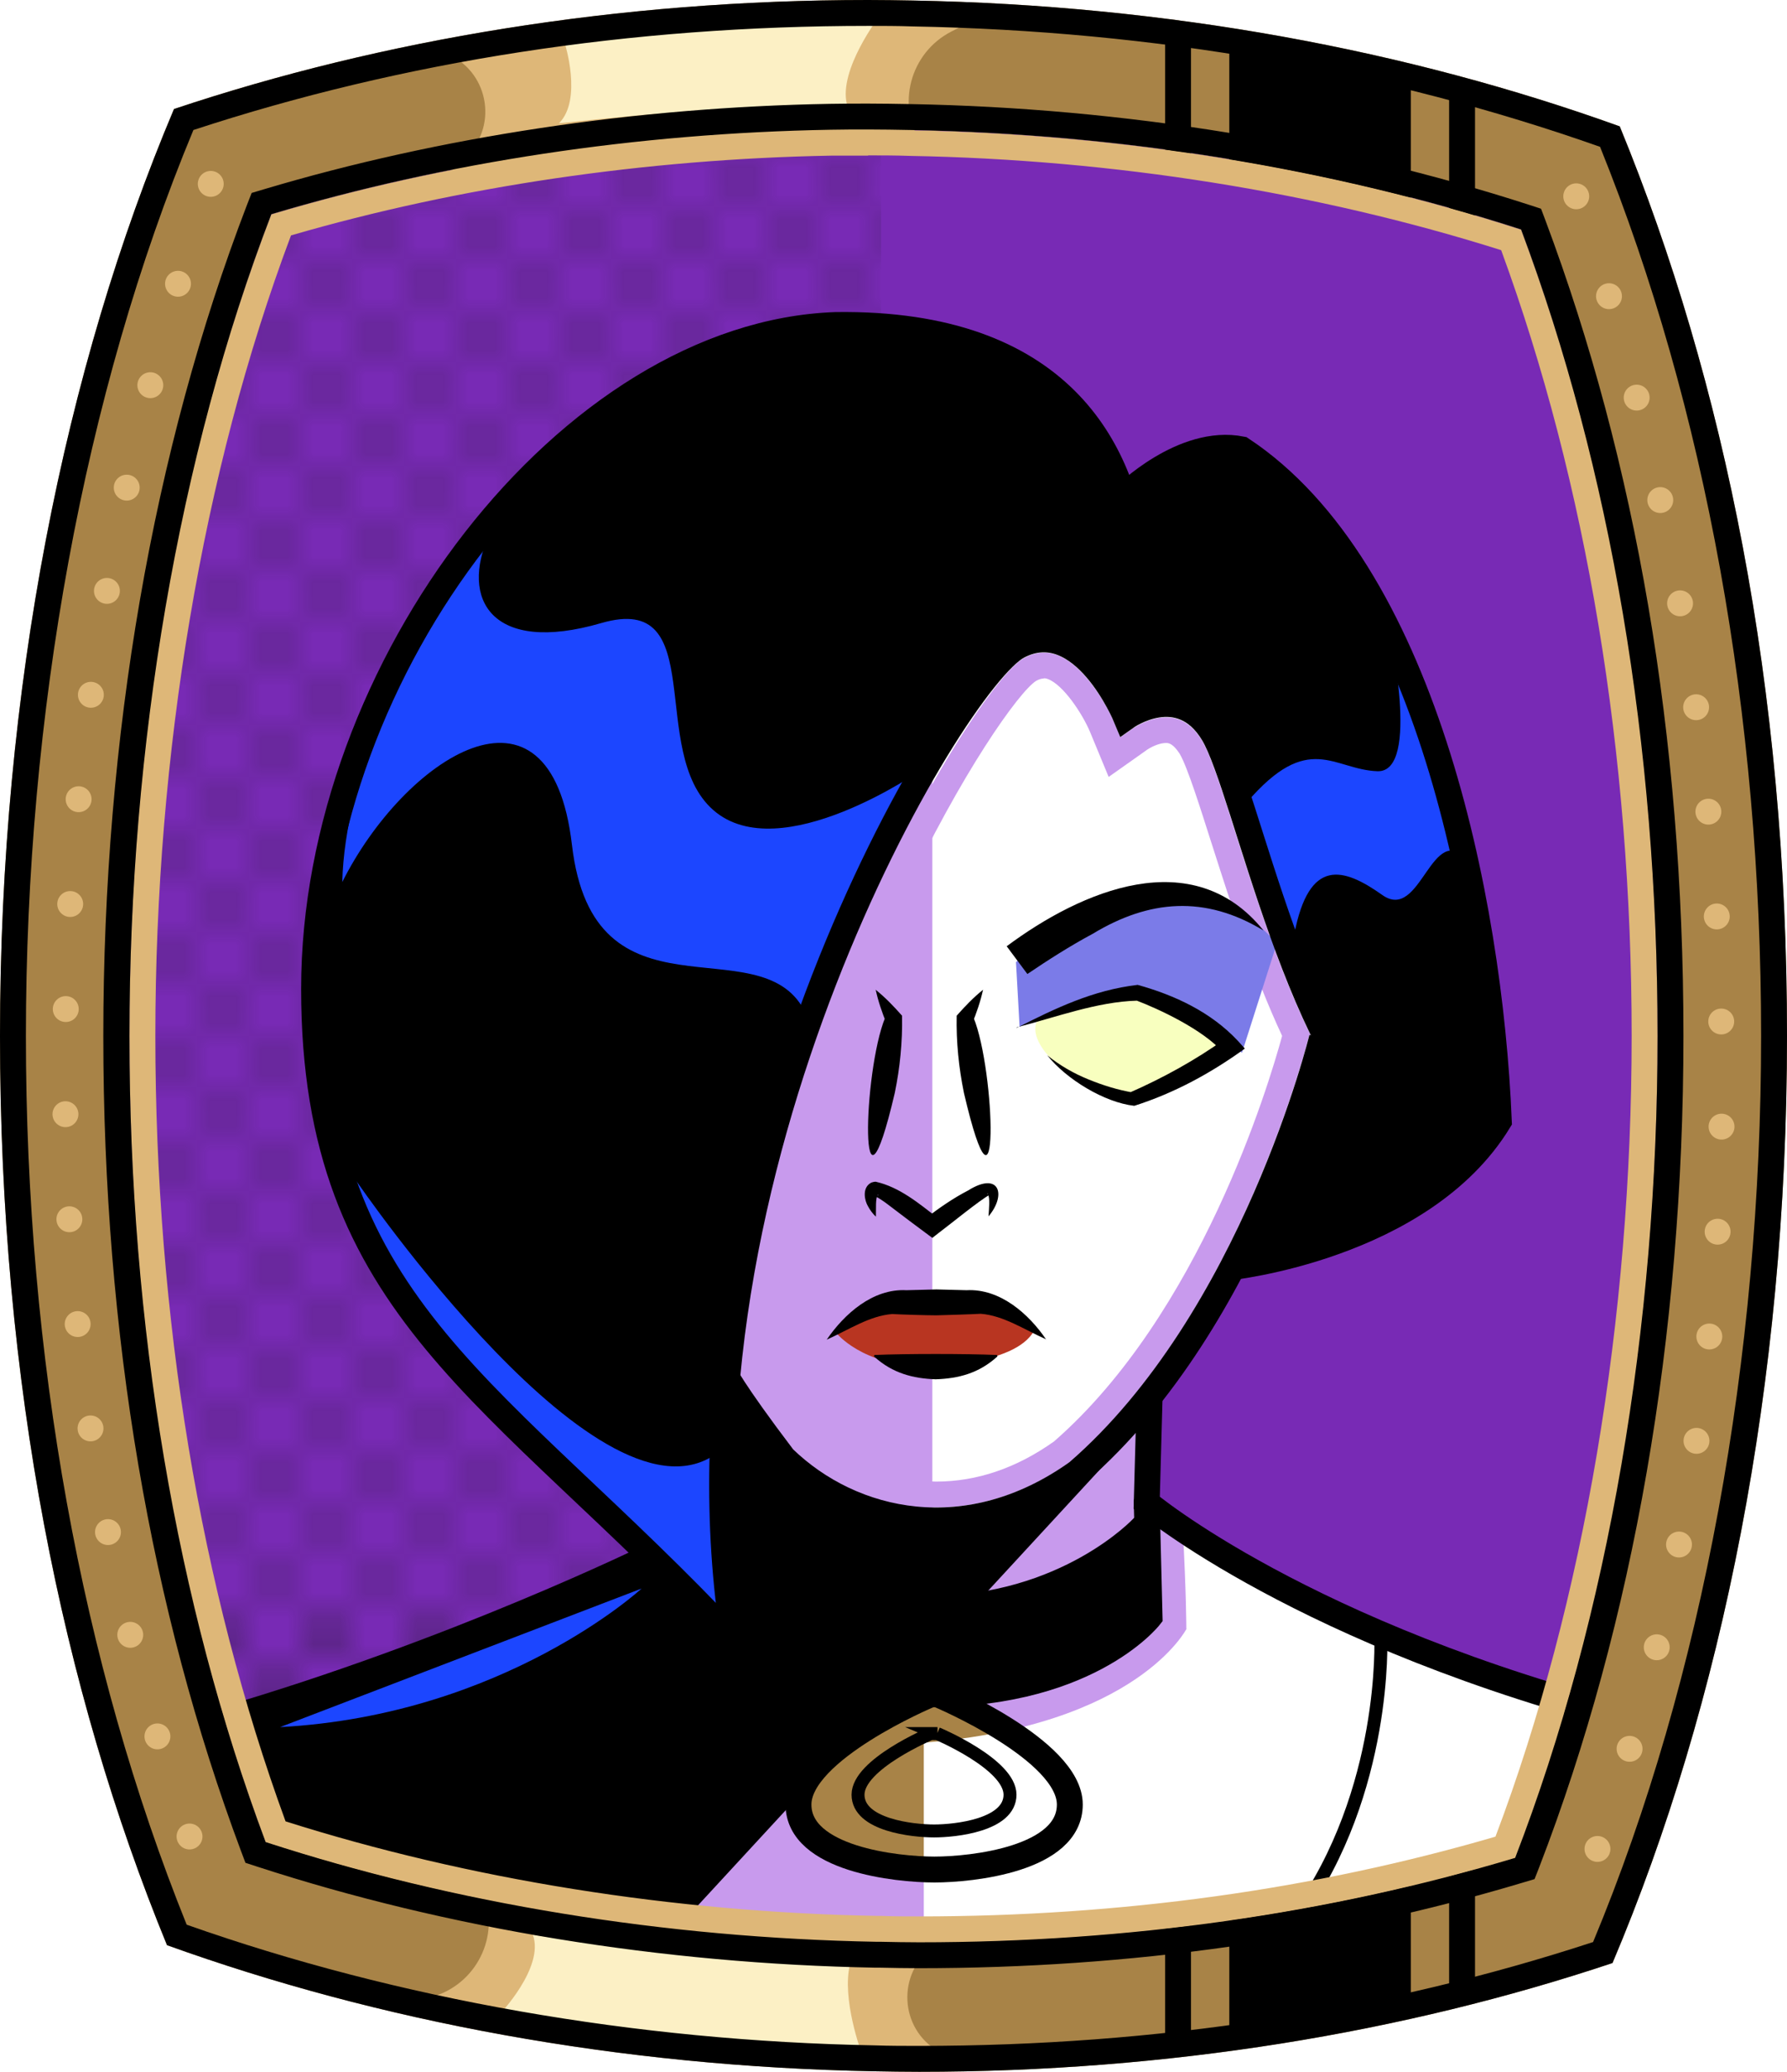 <?xml version="1.0" encoding="UTF-8"?><svg id="Capa_2" xmlns="http://www.w3.org/2000/svg" xmlns:xlink="http://www.w3.org/1999/xlink" viewBox="0 0 69.02 80"><defs><style>.cls-1{fill:#c89aed;}.cls-2{fill:#fff;}.cls-3{fill:#f8ffbf;}.cls-4{fill:#7b7be8;}.cls-5{fill:#a88347;}.cls-6{fill:#782ab5;}.cls-7,.cls-8,.cls-9,.cls-10,.cls-11,.cls-12{fill:none;}.cls-7,.cls-8,.cls-10{stroke:#000;stroke-miterlimit:10;}.cls-8,.cls-9,.cls-10{stroke-linecap:round;}.cls-13{fill:#1c46ff;}.cls-9{stroke:#deb778;stroke-dasharray:0 0 0 4.06;stroke-linejoin:round;}.cls-10{stroke-width:.5px;}.cls-14{fill:#deb778;}.cls-15{fill:url(#USGS_19_Inundación_de_tierra_2);}.cls-12{stroke:#1d1d1b;stroke-dasharray:0 0 2 2;stroke-width:.3px;}.cls-16{fill:#fcf0c5;}.cls-17{fill:#b83521;}</style><pattern id="USGS_19_Inundación_de_tierra_2" x="0" y="0" width="72" height="72" patternTransform="translate(123.52 -16999) rotate(-90)" patternUnits="userSpaceOnUse" viewBox="0 0 72 72"><g><rect class="cls-11" width="72" height="72"/><g><line class="cls-12" x1="71" y1="71" x2="144.44" y2="71"/><line class="cls-12" x1="71" y1="67" x2="144.44" y2="67"/><line class="cls-12" x1="71" y1="63" x2="144.44" y2="63"/><line class="cls-12" x1="71" y1="59" x2="144.44" y2="59"/><line class="cls-12" x1="71" y1="55" x2="144.44" y2="55"/><line class="cls-12" x1="71" y1="51" x2="144.44" y2="51"/><line class="cls-12" x1="71" y1="47" x2="144.44" y2="47"/><line class="cls-12" x1="71" y1="43" x2="144.44" y2="43"/><line class="cls-12" x1="71" y1="39" x2="144.44" y2="39"/><line class="cls-12" x1="71" y1="35" x2="144.44" y2="35"/><line class="cls-12" x1="71" y1="31" x2="144.44" y2="31"/><line class="cls-12" x1="71" y1="27" x2="144.44" y2="27"/><line class="cls-12" x1="71" y1="23" x2="144.44" y2="23"/><line class="cls-12" x1="71" y1="19" x2="144.44" y2="19"/><line class="cls-12" x1="71" y1="15" x2="144.44" y2="15"/><line class="cls-12" x1="71" y1="11" x2="144.44" y2="11"/><line class="cls-12" x1="71" y1="7" x2="144.44" y2="7"/><line class="cls-12" x1="71" y1="3" x2="144.44" y2="3"/></g>
<g><line class="cls-12" x1="-1" y1="71" x2="72.44" y2="71"/><line class="cls-12" x1="-1" y1="67" x2="72.44" y2="67"/><line class="cls-12" x1="-1" y1="63" x2="72.44" y2="63"/><line class="cls-12" x1="-1" y1="59" x2="72.44" y2="59"/><line class="cls-12" x1="-1" y1="55" x2="72.44" y2="55"/><line class="cls-12" x1="-1" y1="51" x2="72.44" y2="51"/><line class="cls-12" x1="-1" y1="47" x2="72.44" y2="47"/><line class="cls-12" x1="-1" y1="43" x2="72.44" y2="43"/><line class="cls-12" x1="-1" y1="39" x2="72.44" y2="39"/><line class="cls-12" x1="-1" y1="35" x2="72.44" y2="35"/><line class="cls-12" x1="-1" y1="31" x2="72.44" y2="31"/><line class="cls-12" x1="-1" y1="27" x2="72.44" y2="27"/><line class="cls-12" x1="-1" y1="23" x2="72.44" y2="23"/><line class="cls-12" x1="-1" y1="19" x2="72.44" y2="19"/><line class="cls-12" x1="-1" y1="15" x2="72.44" y2="15"/><line class="cls-12" x1="-1" y1="11" x2="72.44" y2="11"/><line class="cls-12" x1="-1" y1="7" x2="72.44" y2="7"/><line class="cls-12" x1="-1" y1="3" x2="72.44" y2="3"/><line class="cls-12" x1="1.04" y1="69" x2="74.48" y2="69"/><line class="cls-12" x1="1.04" y1="65" x2="74.48" y2="65"/><line class="cls-12" x1="1.04" y1="61" x2="74.48" y2="61"/><line class="cls-12" x1="1.04" y1="57" x2="74.48" y2="57"/><line class="cls-12" x1="1.04" y1="53" x2="74.48" y2="53"/><line class="cls-12" x1="1.04" y1="49" x2="74.48" y2="49"/><line class="cls-12" x1="1.04" y1="45" x2="74.48" y2="45"/><line class="cls-12" x1="1.04" y1="41" x2="74.48" y2="41"/><line class="cls-12" x1="1.04" y1="37" x2="74.48" y2="37"/><line class="cls-12" x1="1.04" y1="33" x2="74.48" y2="33"/><line class="cls-12" x1="1.04" y1="29" x2="74.48" y2="29"/><line class="cls-12" x1="1.04" y1="25" x2="74.48" y2="25"/><line class="cls-12" x1="1.04" y1="21" x2="74.48" y2="21"/><line class="cls-12" x1="1.04" y1="17" x2="74.48" y2="17"/><line class="cls-12" x1="1.04" y1="13" x2="74.48" y2="13"/><line class="cls-12" x1="1.04" y1="9" x2="74.48" y2="9"/><line class="cls-12" x1="1.04" y1="5" x2="74.48" y2="5"/><line class="cls-12" x1="1.04" y1="1" x2="74.48" y2="1"/></g>
<g><line class="cls-12" x1="-73" y1="71" x2=".44" y2="71"/><line class="cls-12" x1="-73" y1="67" x2=".44" y2="67"/><line class="cls-12" x1="-73" y1="63" x2=".44" y2="63"/><line class="cls-12" x1="-73" y1="59" x2=".44" y2="59"/><line class="cls-12" x1="-73" y1="55" x2=".44" y2="55"/><line class="cls-12" x1="-73" y1="51" x2=".44" y2="51"/><line class="cls-12" x1="-73" y1="47" x2=".44" y2="47"/><line class="cls-12" x1="-73" y1="43" x2=".44" y2="43"/><line class="cls-12" x1="-73" y1="39" x2=".44" y2="39"/><line class="cls-12" x1="-73" y1="35" x2=".44" y2="35"/><line class="cls-12" x1="-73" y1="31" x2=".44" y2="31"/><line class="cls-12" x1="-73" y1="27" x2=".44" y2="27"/><line class="cls-12" x1="-73" y1="23" x2=".44" y2="23"/><line class="cls-12" x1="-73" y1="19" x2=".44" y2="19"/><line class="cls-12" x1="-73" y1="15" x2=".44" y2="15"/><line class="cls-12" x1="-73" y1="11" x2=".44" y2="11"/><line class="cls-12" x1="-73" y1="7" x2=".44" y2="7"/><line class="cls-12" x1="-73" y1="3" x2=".44" y2="3"/><line class="cls-12" x1="-70.96" y1="69" x2="2.48" y2="69"/><line class="cls-12" x1="-70.96" y1="65" x2="2.48" y2="65"/><line class="cls-12" x1="-70.96" y1="61" x2="2.48" y2="61"/><line class="cls-12" x1="-70.96" y1="57" x2="2.48" y2="57"/><line class="cls-12" x1="-70.96" y1="53" x2="2.48" y2="53"/><line class="cls-12" x1="-70.96" y1="49" x2="2.48" y2="49"/><line class="cls-12" x1="-70.96" y1="45" x2="2.48" y2="45"/><line class="cls-12" x1="-70.96" y1="41" x2="2.48" y2="41"/><line class="cls-12" x1="-70.96" y1="37" x2="2.48" y2="37"/><line class="cls-12" x1="-70.96" y1="33" x2="2.48" y2="33"/><line class="cls-12" x1="-70.96" y1="29" x2="2.48" y2="29"/><line class="cls-12" x1="-70.96" y1="25" x2="2.48" y2="25"/><line class="cls-12" x1="-70.96" y1="21" x2="2.48" y2="21"/><line class="cls-12" x1="-70.96" y1="17" x2="2.48" y2="17"/><line class="cls-12" x1="-70.96" y1="13" x2="2.48" y2="13"/><line class="cls-12" x1="-70.96" y1="9" x2="2.48" y2="9"/><line class="cls-12" x1="-70.96" y1="5" x2="2.48" y2="5"/><line class="cls-12" x1="-70.96" y1="1" x2="2.48" y2="1"/></g>
</g>
</pattern></defs><g><g id="Frame"><path class="cls-6" d="M64.02,40c0,11.47-1.89,22.39-5.5,31.74-7.2,2.16-14.94,3.26-23.02,3.26-.49,0-.98-.01-1.47-.02h-.17c-8.18-.15-16.29-1.47-23.6-3.85-3.45-9.22-5.26-19.93-5.26-31.13s1.89-22.38,5.48-31.73c6.73-2.01,14.13-3.13,21.6-3.26,.48-.01,.97-.01,1.45-.01,.54,0,1.08,.01,1.63,.02,8.16,.15,16.27,1.47,23.59,3.84,3.46,9.24,5.27,19.95,5.27,31.14Z"/><path class="cls-15" d="M34.03,5.59V74.98h-.17c-8.18-.15-16.29-1.47-23.6-3.85-3.45-9.22-5.26-19.93-5.26-31.13s1.89-22.38,5.48-31.73c6.73-2.01,14.13-3.13,21.6-3.26,.65,.16,1.3,.36,1.95,.58Z"/></g>
<g><path class="cls-1" d="M63.76,66.21c-2.8,6.98-4.19,8.38-4.19,8.38,0,0-31.31,7.44-50.98-2.1-.93-4.77-.7-6.17-.7-6.17,0,0,9.75-2.2,16.85-6.38,0-.01,.02-.01,.03-.02,0,0-2.18-2.04-4.58-4.5-.15-.16-.3-.31-.45-.47-1.58-1.63-3.2-3.4-4.31-4.85-.5-.64-.89-1.22-1.14-1.7-1.74-3.38-2.67-11.87-1.04-18.27,1.63-6.4,8.49-15.95,17.45-17.46,9.08-1.51,11.88,4.42,12.69,6.4,3.49-1.86,4.54-2.1,4.54-2.1,0,0,5.82,5.24,8.15,13.74,2.09,9.66,1.63,12.68,1.63,12.68,0,0-3.26,4.54-9.78,5.59-.03,.05-.06,.1-.09,.15-2.05,3.5-3.29,4.97-3.29,4.97v3.96s7.69,6.17,19.21,8.15Z"/><path class="cls-2" d="M36.01,58.89V29.46s1.76-4.66,3.78-4.79,3.47,3.09,3.47,3.09c0,0,1.64-1.2,3.28,.13s3.34,9.89,4.54,12.1c-3.84,11.47-8.07,18.28-15.06,18.91Z"/><path d="M57.71,43.39s-3.26,4.54-9.78,5.59c-.03,.05-.06,.1-.09,.15-.21,.02-.33,.02-.33,.02,0,0,3.37-6.41,3.37-9.34-3.04-8.36-3.69-12.49-5.1-12.49-1.63,0-2.39,.22-2.39,.22,0,0-1.74-3.8-3.91-2.82-2.39,1.19-7.28,9.45-9.67,18.02-2.39,8.58-2.17,17.49-1.84,20.2,0,0-1.33-1.2-3.23-3-1.33-1.27-2.94-2.85-4.55-4.52-.15-.16-.3-.31-.45-.47-1.54-1.61-3.05-3.28-4.31-4.85-.5-.64-.89-1.22-1.14-1.7-1.74-3.38-2.67-11.87-1.04-18.27,1.63-6.4,8.49-15.95,17.45-17.46,9.08-1.51,11.88,4.42,12.69,6.4,3.49-1.86,4.54-2.1,4.54-2.1,0,0,5.82,5.24,8.15,13.74,2.09,9.66,1.63,12.68,1.63,12.68Z"/><path d="M28.36,59.58s2.99,2.22,7.95,2.39,7.95-2.91,7.95-2.91l.17,3.51s-3.42,3.25-8.89,2.99c-4.53-.6-7.1-2.14-7.1-2.14l-.09-3.85Z"/><path class="cls-5" d="M36.3,65.46s-5.09,1.56-5.51,4.08,2.31,2.94,5.66,2.73,5.45-1.19,4.89-3.01-5.05-3.8-5.05-3.8Z"/><path class="cls-3" d="M40.06,39.41s2.49-1.05,3.93-1.02c2.33,.89,3.4,2.12,3.4,2.12,0,0-1.59,1.49-3.82,1.88-2.67-.65-3.91-2.21-3.51-2.98Z"/><path class="cls-1" d="M40.32,26.19c.05,0,.1,.01,.15,.03,.6,.22,1.34,1.35,1.63,2.04l.24,.58,.48,1.16,1.02-.72,.48-.34h0c.25-.16,.52-.25,.71-.25,.04,0,.07,0,.1,.01,.17,.04,.33,.25,.43,.4,.31,.52,.84,2.23,1.24,3.48l.02,.06c.71,2.22,1.58,4.96,2.7,7.36-.52,1.91-3.17,10.74-8.81,15.66-1.45,1.03-2.98,1.55-4.55,1.55-1.76,0-3.49-.68-4.76-1.87-.98-1.29-1.5-2.05-1.77-2.46,1.46-14,9.05-25.74,10.39-26.59,.11-.06,.21-.09,.3-.09m0-1c-.26,0-.51,.07-.77,.21-1.62,.84-9.56,13.34-10.95,27.71,.26,.43,.84,1.29,2.05,2.89,1.36,1.3,3.32,2.2,5.51,2.2,1.65,0,3.43-.51,5.17-1.76,6.54-5.66,9.21-16.37,9.24-16.48h.05c-1.19-2.44-2.1-5.3-2.86-7.68-.52-1.66-.98-3.1-1.33-3.69-.3-.49-.66-.78-1.08-.87-.1-.02-.21-.03-.31-.03-.66,0-1.25,.41-1.26,.41l-.51,.36-.24-.58c-.24-.58-1.12-2.2-2.21-2.6-.17-.06-.33-.09-.5-.09h0Z"/><path class="cls-4" d="M39.24,37.15s3.32-2.75,6.31-2.47c2.99,.33,3.75,1.8,3.75,1.8l-1.33,4.17-1.47-1s-1.75-1.23-3.04-1.23c-2.66,.38-4.08,1.23-4.08,1.23l-.14-2.51Z"/><path class="cls-2" d="M45.83,62.89s-1.89,3.74-10.15,4.4v7.87l23.6-1.8,2.05-7.27s-10.86-4.36-15.65-7.1c.14,2.52,.14,3.9,.14,3.9Z"/><path d="M44.33,54.74l-18.42,19.97-15.02-2.92-1.61-5.49,15.8-6.02,2.98,2.27,.12-3.16,.12-5.54s2.03,3.46,3.7,3.99,6.68,2.15,12.34-3.1Z"/><path class="cls-13" d="M35.59,29.73s-5.46,3.81-8.04,1.55-.1-8.45-4.33-7.22-5.46-.93-4.33-3.4c-3.3,4.02-5.57,9.38-5.67,13.4,2.37-4.74,8.04-8.56,8.87-1.44s7.22,3.09,8.97,6.39c2.37-6.08,4.54-9.28,4.54-9.28Z"/><path class="cls-13" d="M48.16,30.97l1.83,5.1c.57-2.96,1.89-2.58,3.4-1.51s1.89-2.96,3.34-1.32c-.76-4.47-3.09-9.01-3.09-9.01,0,0,1.26,5.61-.44,5.55s-2.65-1.58-5.04,1.2Z"/><path class="cls-13" d="M13.77,45.61s9.58,14.03,14.03,10.42c-.17,5.71,.17,6.91,.17,6.91,0,0-14.03-11.45-14.2-17.33Z"/><path class="cls-17" d="M32.3,51.47s1.01,1.27,3.37,1.27c0,0,3.51,.05,4.28-1.37-1.59-1.04-2.63-.99-2.63-.99h-3.35l-1.67,1.09Z"/><path class="cls-8" d="M43.85,21.37c-.48-3.94-2.86-8.94-11.57-8.82-10.26,.36-20.15,13.24-20.15,25.64s7.15,15.5,16.22,25.16c-2.86-18.13,8.47-37.09,10.97-38.4s4.17,2.74,4.17,2.74c0,0,2.09-1.49,3.37,.64s3.31,13.02,7.58,15.9"/><path class="cls-7" d="M43.43,19.16s2.26-2.26,4.52-1.81c6.96,4.61,9.58,17.26,9.94,25.94-2.98,4.88-10.42,5.65-10.42,5.65"/><path class="cls-7" d="M51.06,40.08s-2.66,10.9-9.44,16.77c-4.22,3.02-8.71,2.02-11.36-.55-2.02-2.66-2.32-3.34-2.32-3.34"/><path class="cls-8" d="M25.05,60.14s-7.46,3.66-16.46,6.29"/><path class="cls-8" d="M44.4,54l-.11,4.03s6.07,5.12,19.02,8.41"/><path class="cls-8" d="M44.29,58.02l.11,4.41s-2.48,3.18-9.08,2.98c-4.76-.15-6.8-2.38-6.8-2.38"/><path class="cls-8" d="M28.05,59.22s3.31,2.91,7.79,2.91c5.38,0,8.29-3.14,8.29-3.14"/><path class="cls-8" d="M36.3,65.46s5.02,2.11,5.02,4.22-3.78,2.51-5.23,2.51-5.25-.4-5.25-2.51,5.02-4.22,5.02-4.22"/><path class="cls-10" d="M36.2,66.94s2.81,1.18,2.81,2.36-2.12,1.4-2.93,1.4-2.94-.22-2.94-1.4,2.81-2.36,2.81-2.36h.26Z"/><path class="cls-10" d="M18.71,63.24s-.26,5.92,3.22,10.75"/><path class="cls-10" d="M53.33,63.24s.26,5.92-3.22,10.75"/><path d="M38.18,46.97c.02-.32,.06-.69-.02-.86,0-.04-.08-.01,.06,.03-.34,.17-1.64,1.23-1.98,1.48,0,0-.23,.18-.23,.18-.58-.43-1.17-.87-1.73-1.3-.14-.11-.36-.25-.47-.31,.19-.06,.08-.07,.09-.05-.09,.14-.06,.52-.07,.84-.13-.12-.23-.26-.31-.41-.13-.22-.22-.68,.09-.88,.07-.05,.19-.06,.21-.06,.93,.21,1.67,.84,2.4,1.4,.03,.01-.46,0-.45,0,.51-.39,1.04-.76,1.62-1.06,1.21-.76,1.5,.17,.78,1.01h0Z"/><path d="M40.41,51.72c-.87-.39-1.65-.92-2.53-.99-.33,.02-1.35,.05-1.71,.06-.36,0-1.38-.03-1.71-.05-.88,.07-1.66,.6-2.53,.99,.67-.98,1.77-1.98,3.08-1.91,0,0,1.16-.03,1.16-.03l1.16,.03c1.3-.07,2.41,.92,3.08,1.91h0Z"/><path d="M33.8,52.32c1.17-.05,3.51-.05,4.68,0,.04,0,.06,.05,.03,.07-.71,.64-1.49,.84-2.37,.87-.87-.03-1.66-.23-2.37-.87-.03-.02,0-.08,.03-.07h0Z"/><path d="M33.81,38.21c.39,.31,.72,.66,1.03,1.01,.02,1.01-.08,2.01-.28,2.98-1.4,5.98-1.23-.84-.37-2.91,0,0,.05,.23,.05,.23-.17-.42-.32-.85-.42-1.31h0Z"/><path d="M37.97,38.21c-.1,.46-.25,.89-.42,1.31l.05-.23c.85,2.06,1.03,8.9-.37,2.91-.2-.98-.3-1.97-.28-2.98,.32-.36,.64-.7,1.03-1.01h0Z"/><path d="M38.88,36.54c2.89-2.15,7.19-4,9.92-.61-2.26-1.37-4.42-1.19-6.6,.13-.86,.46-1.72,1.01-2.52,1.55l-.79-1.06h0Z"/><path d="M39.27,39.69c1.5-.76,2.95-1.46,4.67-1.66,1.44,.4,2.83,1.05,3.87,2.16,0,0,.27,.3,.27,.3-1.31,.95-2.73,1.72-4.27,2.21-1.16-.13-2.63-1.03-3.36-1.95,.48,.39,1.02,.7,1.59,.93,.56,.23,1.14,.41,1.74,.51h-.15c1.28-.56,2.55-1.26,3.68-2.07,0,0-.06,.53-.06,.53-.79-.91-2.55-1.71-3.34-2.01-1.53,.04-3.13,.64-4.64,1.03h0Z"/><path class="cls-13" d="M10.82,66.69l13.96-5.35s-5.29,4.88-13.96,5.35Z"/></g>
<g id="BG"><path class="cls-5" d="M62.56,4.88C54.4,1.94,45.12,.2,35.25,.02c-.57-.01-1.15-.02-1.72-.02C23.88,0,14.77,1.52,6.72,4.21,2.49,14.22,0,26.6,0,40s2.39,25.22,6.45,35.11c8.16,2.94,17.45,4.69,27.32,4.87,.58,.01,1.15,.02,1.73,.02,9.63,0,18.73-1.51,26.78-4.2,4.24-10.01,6.74-22.39,6.74-35.8s-2.4-25.24-6.46-35.12Zm-4.04,66.86c-7.2,2.16-14.94,3.26-23.02,3.26-.49,0-.98-.01-1.47-.02h-.17c-8.18-.15-16.29-1.47-23.6-3.85-3.45-9.22-5.26-19.93-5.26-31.13s1.89-22.38,5.48-31.73c6.73-2.01,14.13-3.13,21.6-3.26,.48-.01,.97-.01,1.45-.01,.54,0,1.08,.01,1.63,.02,8.16,.15,16.27,1.47,23.59,3.84,3.46,9.24,5.27,19.95,5.27,31.14s-1.89,22.39-5.5,31.74Z"/><path class="cls-14" d="M17.21,2.06h0c1.63,.63,2.06,2.75,.81,3.97l-1.26,1.22s8.35-2.37,18.84-1.69h0c-1-1.49-.45-3.52,1.14-4.34l1-.51S28.26-.43,17.21,2.06Z"/><path class="cls-16" d="M21.81,1.66s.7,2.18-.22,3.1c3.77-.41,7.98-.74,11.12-.74-.33-1.33,1.26-3.4,1.26-3.4,0,0-6.17-.26-12.16,1.03Z"/><path class="cls-14" d="M36.25,79.21h0c-1.52-.87-1.62-3.03-.2-4.04l1.43-1.02s-8.61,1.07-18.88-1.19h0c.76,1.63-.09,3.55-1.79,4.11l-1.07,.36s9.19,2.56,20.5,1.78Z"/><path class="cls-16" d="M19.28,77.8s1.76-1.83,1.3-3.09c4.43,.69,9.11,1.14,12.25,1.14-.33,1.33,.44,3.4,.44,3.4,0,0-8-.16-13.99-1.45Z"/><polygon points="47.48 1.77 47.48 6.73 54.49 8.44 54.49 2.62 47.48 1.77"/><line class="cls-7" x1="45.5" y1="1.23" x2="45.5" y2="6.29"/><line class="cls-7" x1="56.47" y1="3.67" x2="56.47" y2="8.73"/><polygon points="47.48 78.74 47.48 73.78 54.49 72.07 54.49 77.88 47.48 78.74"/><line class="cls-7" x1="45.5" y1="79.28" x2="45.5" y2="74.21"/><line class="cls-7" x1="56.47" y1="76.84" x2="56.47" y2="71.77"/><path d="M33.53,1c.56,0,1.14,0,1.7,.02,9.39,.17,18.33,1.74,26.57,4.65,4.07,10.08,6.22,21.94,6.22,34.33s-2.24,24.79-6.49,34.99c-8.12,2.66-16.87,4.01-26.03,4.01-.56,0-1.12,0-1.71-.02-9.25-.17-18.42-1.78-26.58-4.66C3.15,64.25,1,52.39,1,40S3.23,15.21,7.47,5.02C15.6,2.35,24.37,1,33.53,1M33.53,0C23.88,0,14.77,1.52,6.72,4.21,2.49,14.22,0,26.6,0,40s2.39,25.22,6.45,35.11c8.16,2.94,17.45,4.69,27.32,4.87,.58,.01,1.15,.02,1.73,.02,9.63,0,18.73-1.51,26.78-4.2,4.24-10.01,6.74-22.39,6.74-35.8s-2.4-25.24-6.46-35.12C54.4,1.94,45.12,.2,35.25,.02,34.68,.01,34.1,0,33.53,0h0Z"/><path class="cls-14" d="M33.53,6c.52,0,1.04,0,1.61,.02,7.87,.14,15.75,1.4,22.84,3.64,3.3,9,5.04,19.47,5.04,30.34s-1.82,21.82-5.26,30.92c-6.98,2.04-14.47,3.08-22.26,3.08-.48,0-.97,0-1.47-.02h-.15c-7.89-.14-15.78-1.41-22.85-3.65-3.29-8.99-5.03-19.46-5.03-30.33s1.81-21.79,5.24-30.91c6.5-1.89,13.7-2.95,20.86-3.08,.47,0,.96,0,1.43,0m0-1c-.48,0-.97,0-1.45,.01-7.47,.13-14.87,1.25-21.6,3.26-3.59,9.35-5.48,20.26-5.48,31.73s1.81,21.91,5.26,31.13c7.31,2.38,15.42,3.7,23.6,3.85h.17c.49,.01,.98,.02,1.47,.02,8.08,0,15.82-1.1,23.02-3.26,3.61-9.35,5.5-20.27,5.5-31.74s-1.81-21.9-5.27-31.14c-7.32-2.37-15.43-3.69-23.59-3.84-.55,0-1.09-.02-1.63-.02h0Z"/><path class="cls-9" d="M8.14,7.1s-12.66,32.94,0,66.06"/><path class="cls-9" d="M60.88,7.58s12.66,32.94,0,66.06"/>
<path d="M33.53,5c.54,0,1.08,.01,1.63,.02,8.16,.15,16.27,1.47,23.59,3.84,3.46,9.24,5.27,19.95,5.27,31.14s-1.89,22.39-5.5,31.74c-7.2,2.16-14.94,3.26-23.02,3.26-.49,0-.98-.01-1.47-.02h-.17c-8.18-.15-16.29-1.47-23.6-3.85-3.45-9.22-5.26-19.93-5.26-31.13s1.89-22.38,5.48-31.73c6.73-2.01,14.13-3.13,21.6-3.26,.48-.01,.97-.01,1.45-.01m0-1c-.49,0-.98,0-1.47,.01-7.51,.13-15.07,1.27-21.87,3.3l-.47,.14-.18,.46c-3.63,9.45-5.55,20.55-5.55,32.09s1.84,22.17,5.32,31.48l.17,.45,.46,.15c7.37,2.4,15.63,3.75,23.89,3.9h.19c.48,.01,.97,.02,1.47,.02,8.16,0,16-1.11,23.31-3.3l.47-.14,.18-.46c3.64-9.43,5.57-20.53,5.57-32.1s-1.84-22.17-5.33-31.49l-.17-.45-.46-.15c-7.39-2.39-15.65-3.74-23.88-3.89-.58-.01-1.11-.02-1.65-.02h0Z"/></g>
</g>
</svg>